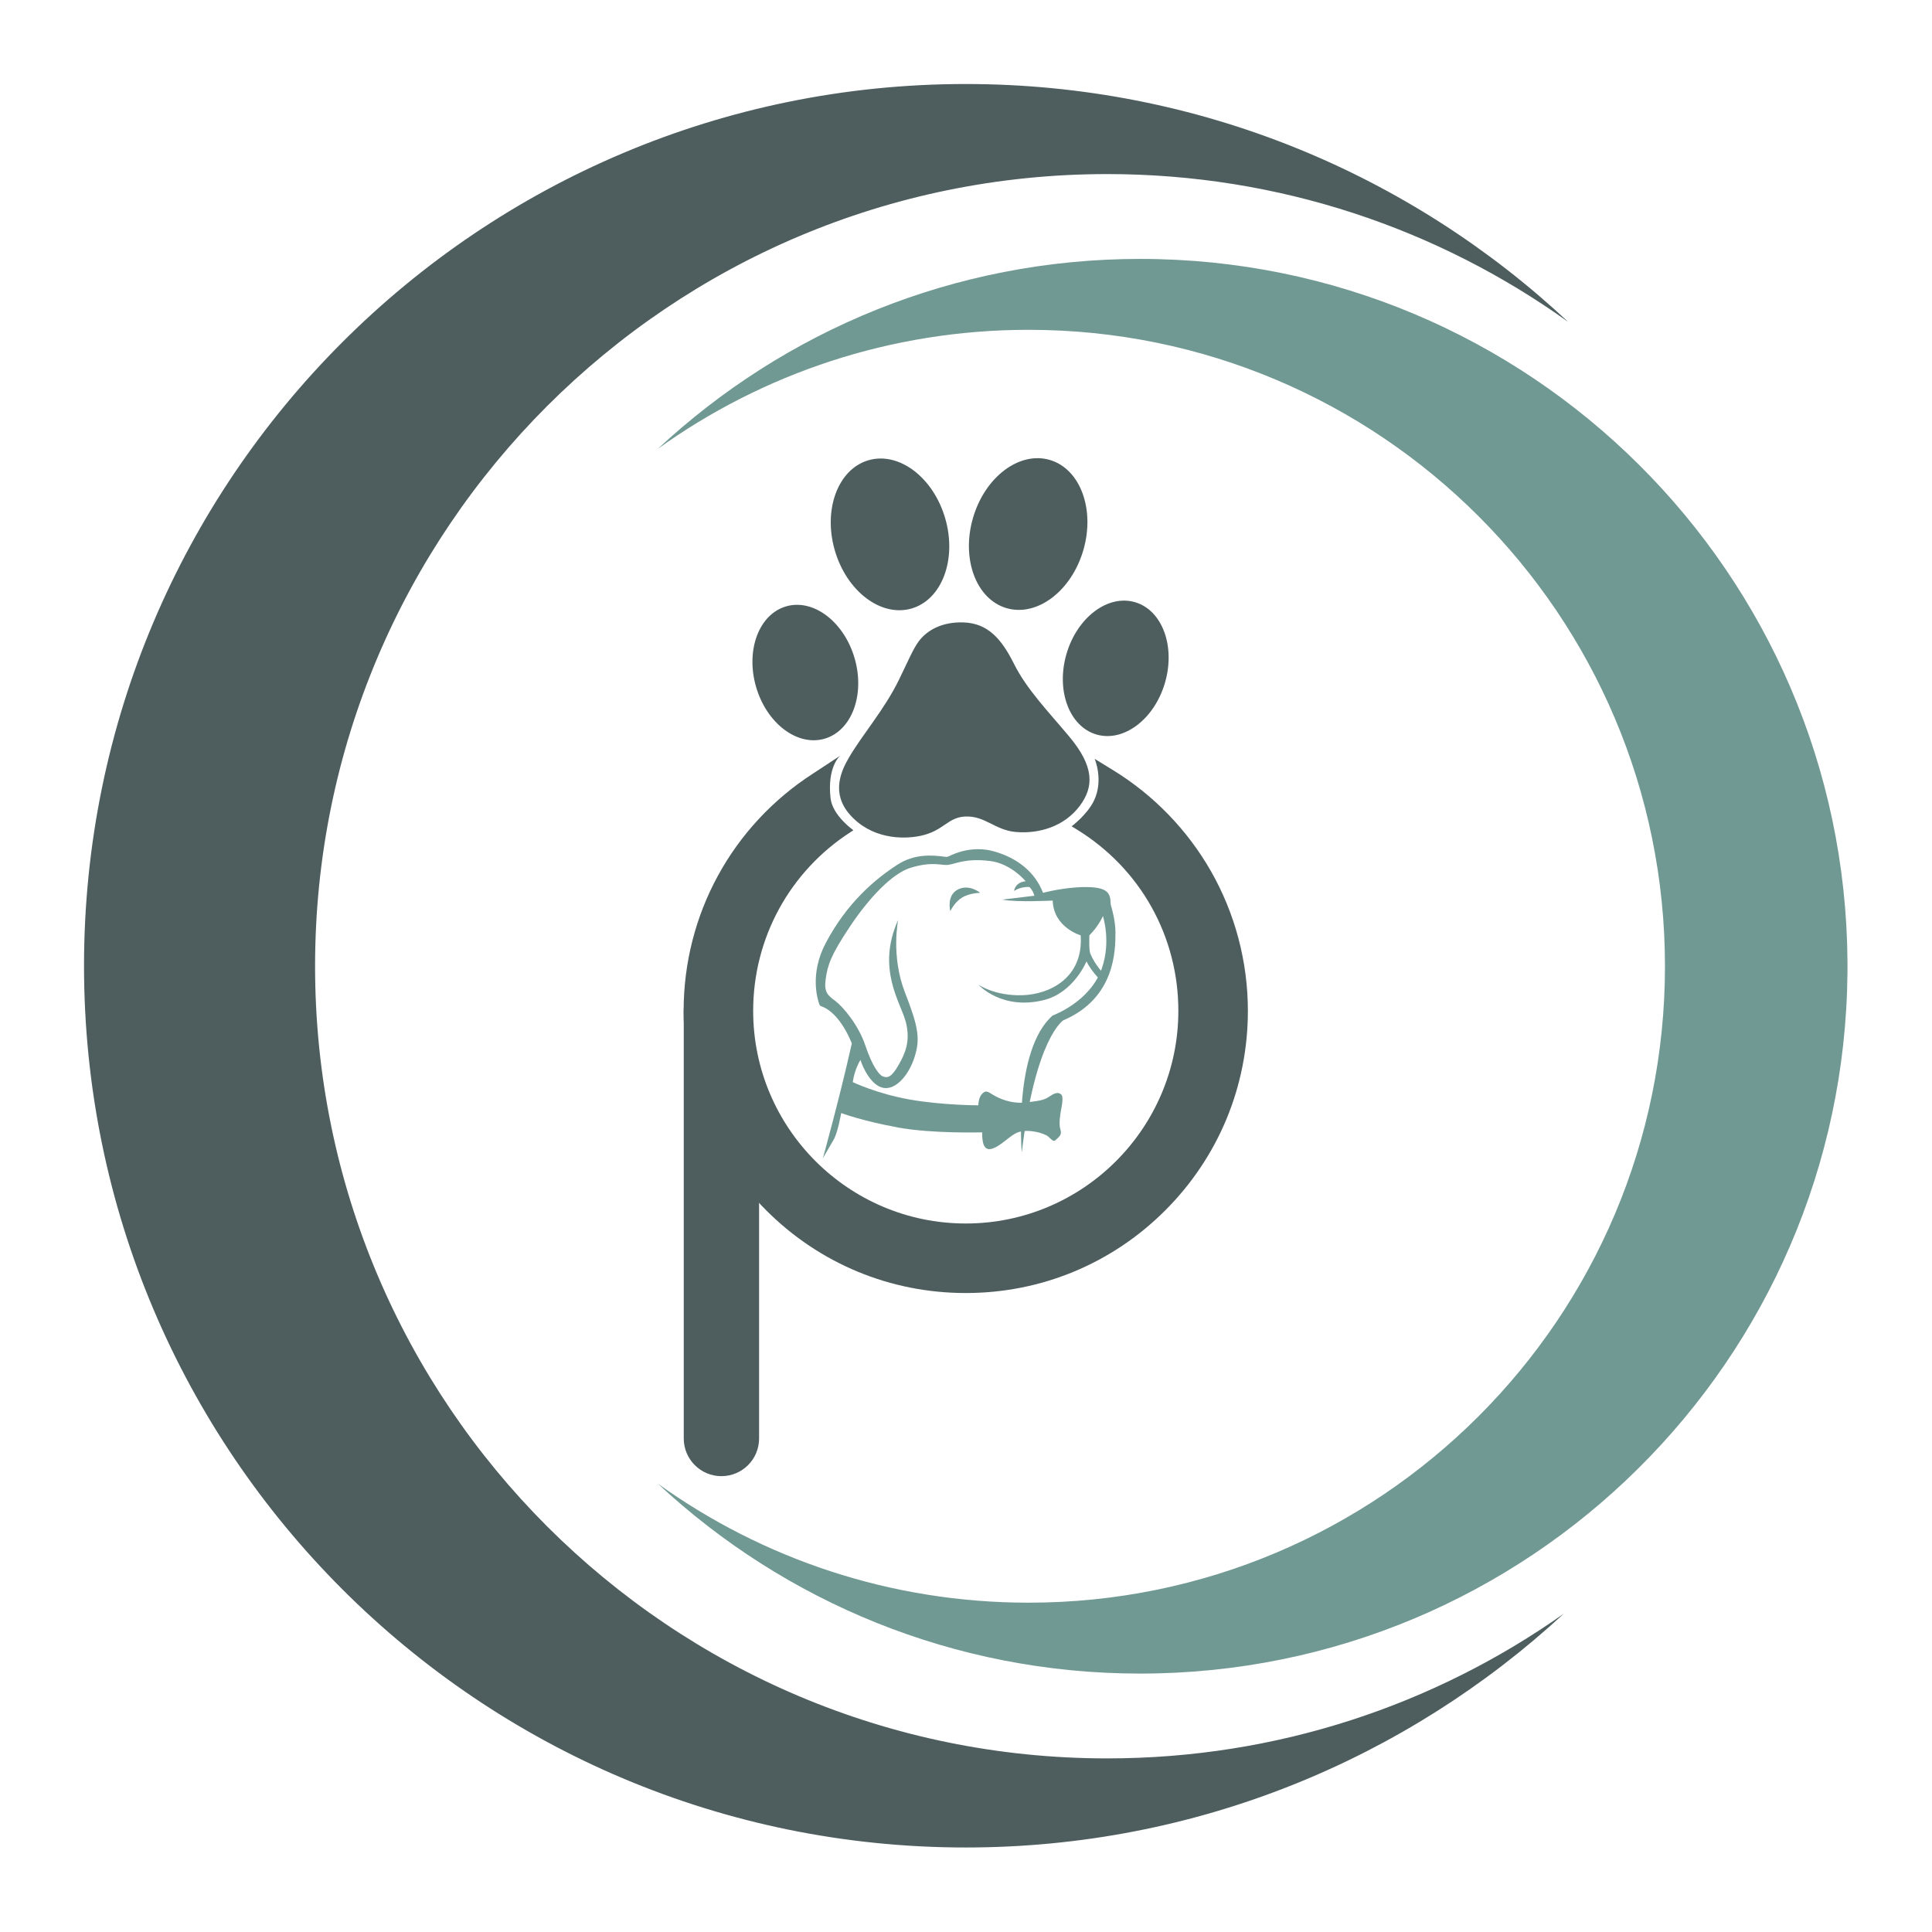 <?xml version="1.0" encoding="UTF-8" standalone="no"?>
<!-- Created with Inkscape (http://www.inkscape.org/) -->

<svg
   version="1.1"
   id="svg2"
   xml:space="preserve"
   width="2666.667"
   height="2666.667"
   viewBox="0 0 2666.667 2666.667"
   sodipodi:docname="Image 1.ai"
   xmlns:inkscape="http://www.inkscape.org/namespaces/inkscape"
   xmlns:sodipodi="http://sodipodi.sourceforge.net/DTD/sodipodi-0.dtd"
   xmlns="http://www.w3.org/2000/svg"
   xmlns:svg="http://www.w3.org/2000/svg"><defs
     id="defs6"><clipPath
       clipPathUnits="userSpaceOnUse"
       id="clipPath16"><path
         d="M 0,2000 H 2000 V 0 H 0 Z"
         id="path14" /></clipPath><clipPath
       clipPathUnits="userSpaceOnUse"
       id="clipPath52"><path
         d="M 0,2000 H 2000 V 0 H 0 Z"
         id="path50" /></clipPath><clipPath
       clipPathUnits="userSpaceOnUse"
       id="clipPath68"><path
         d="M 0,2000 H 2000 V 0 H 0 Z"
         id="path66" /></clipPath><clipPath
       clipPathUnits="userSpaceOnUse"
       id="clipPath76"><path
         d="M 87,1913.5 H 1913 V 87.5 H 87 Z"
         id="path74" /></clipPath></defs><sodipodi:namedview
     id="namedview4"
     pagecolor="#ffffff"
     bordercolor="#666666"
     borderopacity="1.0"
     inkscape:pageshadow="2"
     inkscape:pageopacity="0.0"
     inkscape:pagecheckerboard="0" /><g
     id="g8"
     inkscape:groupmode="layer"
     inkscape:label="Image 1"
     transform="matrix(1.333,0,0,-1.333,0,2666.667)"><g
       id="g10"><g
         id="g12"
         clip-path="url(#clipPath16)"><g
           id="g18"
           transform="translate(852,801)"><path
             d="m 0,0 c 0,0 17,61 30,119 0,0 -11.509,31.649 -31.709,38.594 -0.828,0.284 -1.507,0.893 -1.81,1.715 -2.224,6.029 -10.113,32.178 6.519,63.691 22.13,41.931 51,66 74,81 17.939,11.699 36.199,10.182 49.994,8.282 1.27,-0.175 2.556,0.058 3.695,0.647 5.596,2.895 24.42,11.2 46.311,5.071 25,-7 43,-22 51,-43 0,0 22,6 44,6 23.143,0 25.829,-6.509 25.991,-16.837 0.012,-0.751 0.12,-1.491 0.34,-2.21 C 299.447,258.315 303,245.802 303,234 c 0,-18 0,-68 -54,-91 0,0 -29,-18 -43,-137 0,0 -9,106 32,142 0,0 39,14 51,49 9.643,28.125 1,54 1,54 0,0 -4,-10 -14,-20 0,0 -0.632,-15.084 1,-19 5,-12 14,-21 14,-21 l -4,-6 c 0,0 -9,9 -14,19 0,0 -13.168,-32.292 -44,-40 -44,-11 -68,16 -68,16 0,0 17,-12 46,-11 28.001,0.966 63,18 60,62 0,0 -28,8 -29,36 0,0 -38,-2 -52,1 l 33,4 c 0,0 -1,5 -5,9 0,0 -8,1 -16,-4 0,0 1,9 12,10 0,0 -14.955,18.354 -37,21 -25,3 -35.019,-2.86 -43,-4 -7,-1 -16,4 -39,-3 C 71.938,295.199 48,270 28,240 8,210 5,200 3,186 1,172 5,169 13,163 c 8,-6 24,-25 31,-46 7,-21 14.172,-30.469 18,-32 5,-2 9,-1 16,11 7,12 13,25 8,45 -5,20 -31,55 -8,106 0,0 -7.678,-37.257 7,-75 14,-36 16,-48 10,-67 C 89.184,86.583 76,71 63,73 50,75 41,95 39,102 c 0,0 -6,-9 -8,-23 0,0 25,-12 59,-18 34,-6 71,-6 71,-6 0,0 0,8 4,12 4,4 6,2 11,-1 5,-3 18,-10 35,-8 17,2 19,3 25,7 6,4 9,3 11,1 2,-2 1,-9 0,-14 -1,-5 -2.924,-16.229 -1,-22 2,-6 -2,-8 -5,-11 -2.55,-2.549 -5.116,1.837 -8,4 -4,3 -20,8 -31,4 -8.406,-3.057 -17,-14 -27,-17 -10,-3 -10,11 -10,17 0,0 -51.691,-1.504 -87,5 C 40,39 19,47 19,47 19,47 15.602,26.67 11,19 5,9 0,0 0,0"
             style="fill:#719994;fill-opacity:1;fill-rule:nonzero;stroke:none"
             id="path20" /></g><g
           id="g22"
           transform="translate(1015,1076)"><path
             d="m 0,0 c 0,0 -11,0 -19,-5 -8,-5 -12,-14 -12,-14 0,0 -4.062,15.547 7,22 12,7 24,-3 24,-3"
             style="fill:#719994;fill-opacity:1;fill-rule:nonzero;stroke:none"
             id="path24" /></g><g
           id="g26"
           transform="translate(978.725,1463.764)"><path
             d="m 0,0 c 12.302,-42.396 -3.315,-84.19 -34.883,-93.35 -31.567,-9.16 -67.131,17.782 -79.433,60.178 -12.302,42.395 3.315,84.19 34.883,93.35 C -47.866,69.338 -12.302,42.396 0,0"
             style="fill:#4e5e5f;fill-opacity:1;fill-rule:nonzero;stroke:none"
             id="path28" /></g><g
           id="g30"
           transform="translate(884.919,1318.92)"><path
             d="m 0,0 c 10.983,-37.849 -2.96,-75.161 -31.142,-83.339 -28.182,-8.178 -59.931,15.875 -70.914,53.724 -10.983,37.849 2.959,75.162 31.141,83.339 C -42.733,61.902 -10.983,37.849 0,0"
             style="fill:#4e5e5f;fill-opacity:1;fill-rule:nonzero;stroke:none"
             id="path32" /></g><g
           id="g34"
           transform="translate(1007.46,1464.112)"><path
             d="m 0,0 c -12.302,-42.396 3.315,-84.19 34.883,-93.35 31.567,-9.16 67.131,17.782 79.433,60.178 12.302,42.395 -3.315,84.19 -34.883,93.35 C 47.866,69.338 12.302,42.396 0,0"
             style="fill:#4e5e5f;fill-opacity:1;fill-rule:nonzero;stroke:none"
             id="path36" /></g><g
           id="g38"
           transform="translate(1104.265,1323.267)"><path
             d="m 0,0 c -10.983,-37.849 2.96,-75.161 31.142,-83.339 28.182,-8.178 59.931,15.875 70.915,53.724 C 113.04,8.234 99.097,45.547 70.915,53.724 42.733,61.902 10.983,37.849 0,0"
             style="fill:#4e5e5f;fill-opacity:1;fill-rule:nonzero;stroke:none"
             id="path40" /></g><g
           id="g42"
           transform="translate(951,1336)"><path
             d="m 0,0 c -5.557,-7.709 -10.212,-18.771 -20,-39 -15,-31 -38,-57 -52,-81 -8.125,-13.928 -18.62,-36.705 1,-59 22,-25 54.093,-25.939 73,-22 24,5 28,19 46,20 20.991,1.166 31.076,-14.173 53,-16 24,-2 50.024,5.698 66,27 15,20 15,41 -11,72 -22.381,26.685 -44,49 -57,75 C 86,3 72,19 47,20 24.962,20.881 8.771,12.169 0,0"
             style="fill:#4e5e5f;fill-opacity:1;fill-rule:nonzero;stroke:none"
             id="path44" /></g></g></g><g
       id="g46"><g
         id="g48"
         clip-path="url(#clipPath52)"><g
           id="g54"
           transform="translate(747,472)"><path
             d="m 0,0 c -21.539,0 -39,17.461 -39,39 v 443 c 0,21.539 17.461,39 39,39 21.539,0 39,-143.92 39,-143.92 V 39 C 39,17.461 21.539,0 0,0"
             style="fill:#4e5e5f;fill-opacity:1;fill-rule:nonzero;stroke:none"
             id="path56" /></g><g
           id="g58"
           transform="translate(1000,661.625)"><path
             d="m 0,0 c -78.031,0 -151.391,30.394 -206.567,85.583 -55.173,55.187 -85.558,128.56 -85.558,206.604 0,99.783 50.123,191.659 134.079,245.77 L -130,556.375 c 0,0 -13.659,-11.067 -10,-44 2,-18 23.673,-33.189 23.673,-33.189 l -2.714,-1.749 C -182.336,436.643 -220.125,367.39 -220.125,292.187 -220.125,170.775 -121.377,72 0,72 c 121.377,0 220.125,98.775 220.125,220.187 0,77.188 -39.323,147.406 -105.189,187.833 l -5.324,3.268 c 0,0 16.388,12.087 23.388,27.087 9.836,21.077 0.481,42.741 0.481,42.741 l 19.118,-11.733 c 41.807,-25.66 76.775,-61.723 101.121,-104.29 25.125,-43.927 38.405,-94.035 38.405,-144.906 0,-78.044 -30.385,-151.417 -85.559,-206.604 C 151.392,30.394 78.031,0 0,0"
             style="fill:#4e5e5f;fill-opacity:1;fill-rule:nonzero;stroke:none"
             id="path60" /></g></g></g><g
       id="g62"><g
         id="g64"
         clip-path="url(#clipPath68)"><g
           id="g70"><g
             id="g72" /><g
             id="g88"><g
               clip-path="url(#clipPath76)"
               id="g86"><g
                 transform="translate(1912.98,1005.35)"
                 id="g80"><path
                   d="m 0,0 c 0.01,-1.78 0.02,-3.57 0.02,-5.35 0,-1.8 -0.01,-3.6 -0.02,-5.4 0,-0.48 -0.01,-0.96 -0.01,-1.44 -3.67,-401.35 -330.17,-725.58 -732.39,-725.58 -193.03,0 -368.62,74.68 -499.46,196.71 108.1,-77.6 240.65,-123.29 383.88,-123.29 363.96,0 659,295.04 659,659 0,363.96 -295.04,659 -659,659 -143.23,0 -275.78,-45.69 -383.88,-123.29 130.84,122.03 306.43,196.71 499.46,196.71 C -329.68,727.07 -2.87,402.04 0,0"
                   style="fill:#719994;fill-opacity:1;fill-rule:nonzero;stroke:none"
                   id="path78" /></g><g
                 transform="translate(1623.87,1667.1)"
                 id="g84"><path
                   d="m 0,0 c -134.47,96.4 -299.29,153.15 -477.37,153.15 -453.01,0 -820.25,-367.24 -820.25,-820.25 0,-453.01 367.24,-820.25 820.25,-820.25 176.05,0 339.15,55.46 472.77,149.88 -162.74,-150.31 -380.28,-242.13 -619.27,-242.13 -504.24,0 -913,408.76 -913,913 0,504.24 408.76,913 913,913 C -382.62,246.4 -163.23,152.83 0,0"
                   style="fill:#4e5e5f;fill-opacity:1;fill-rule:nonzero;stroke:none"
                   id="path82" /></g></g></g></g></g></g></g></svg>
